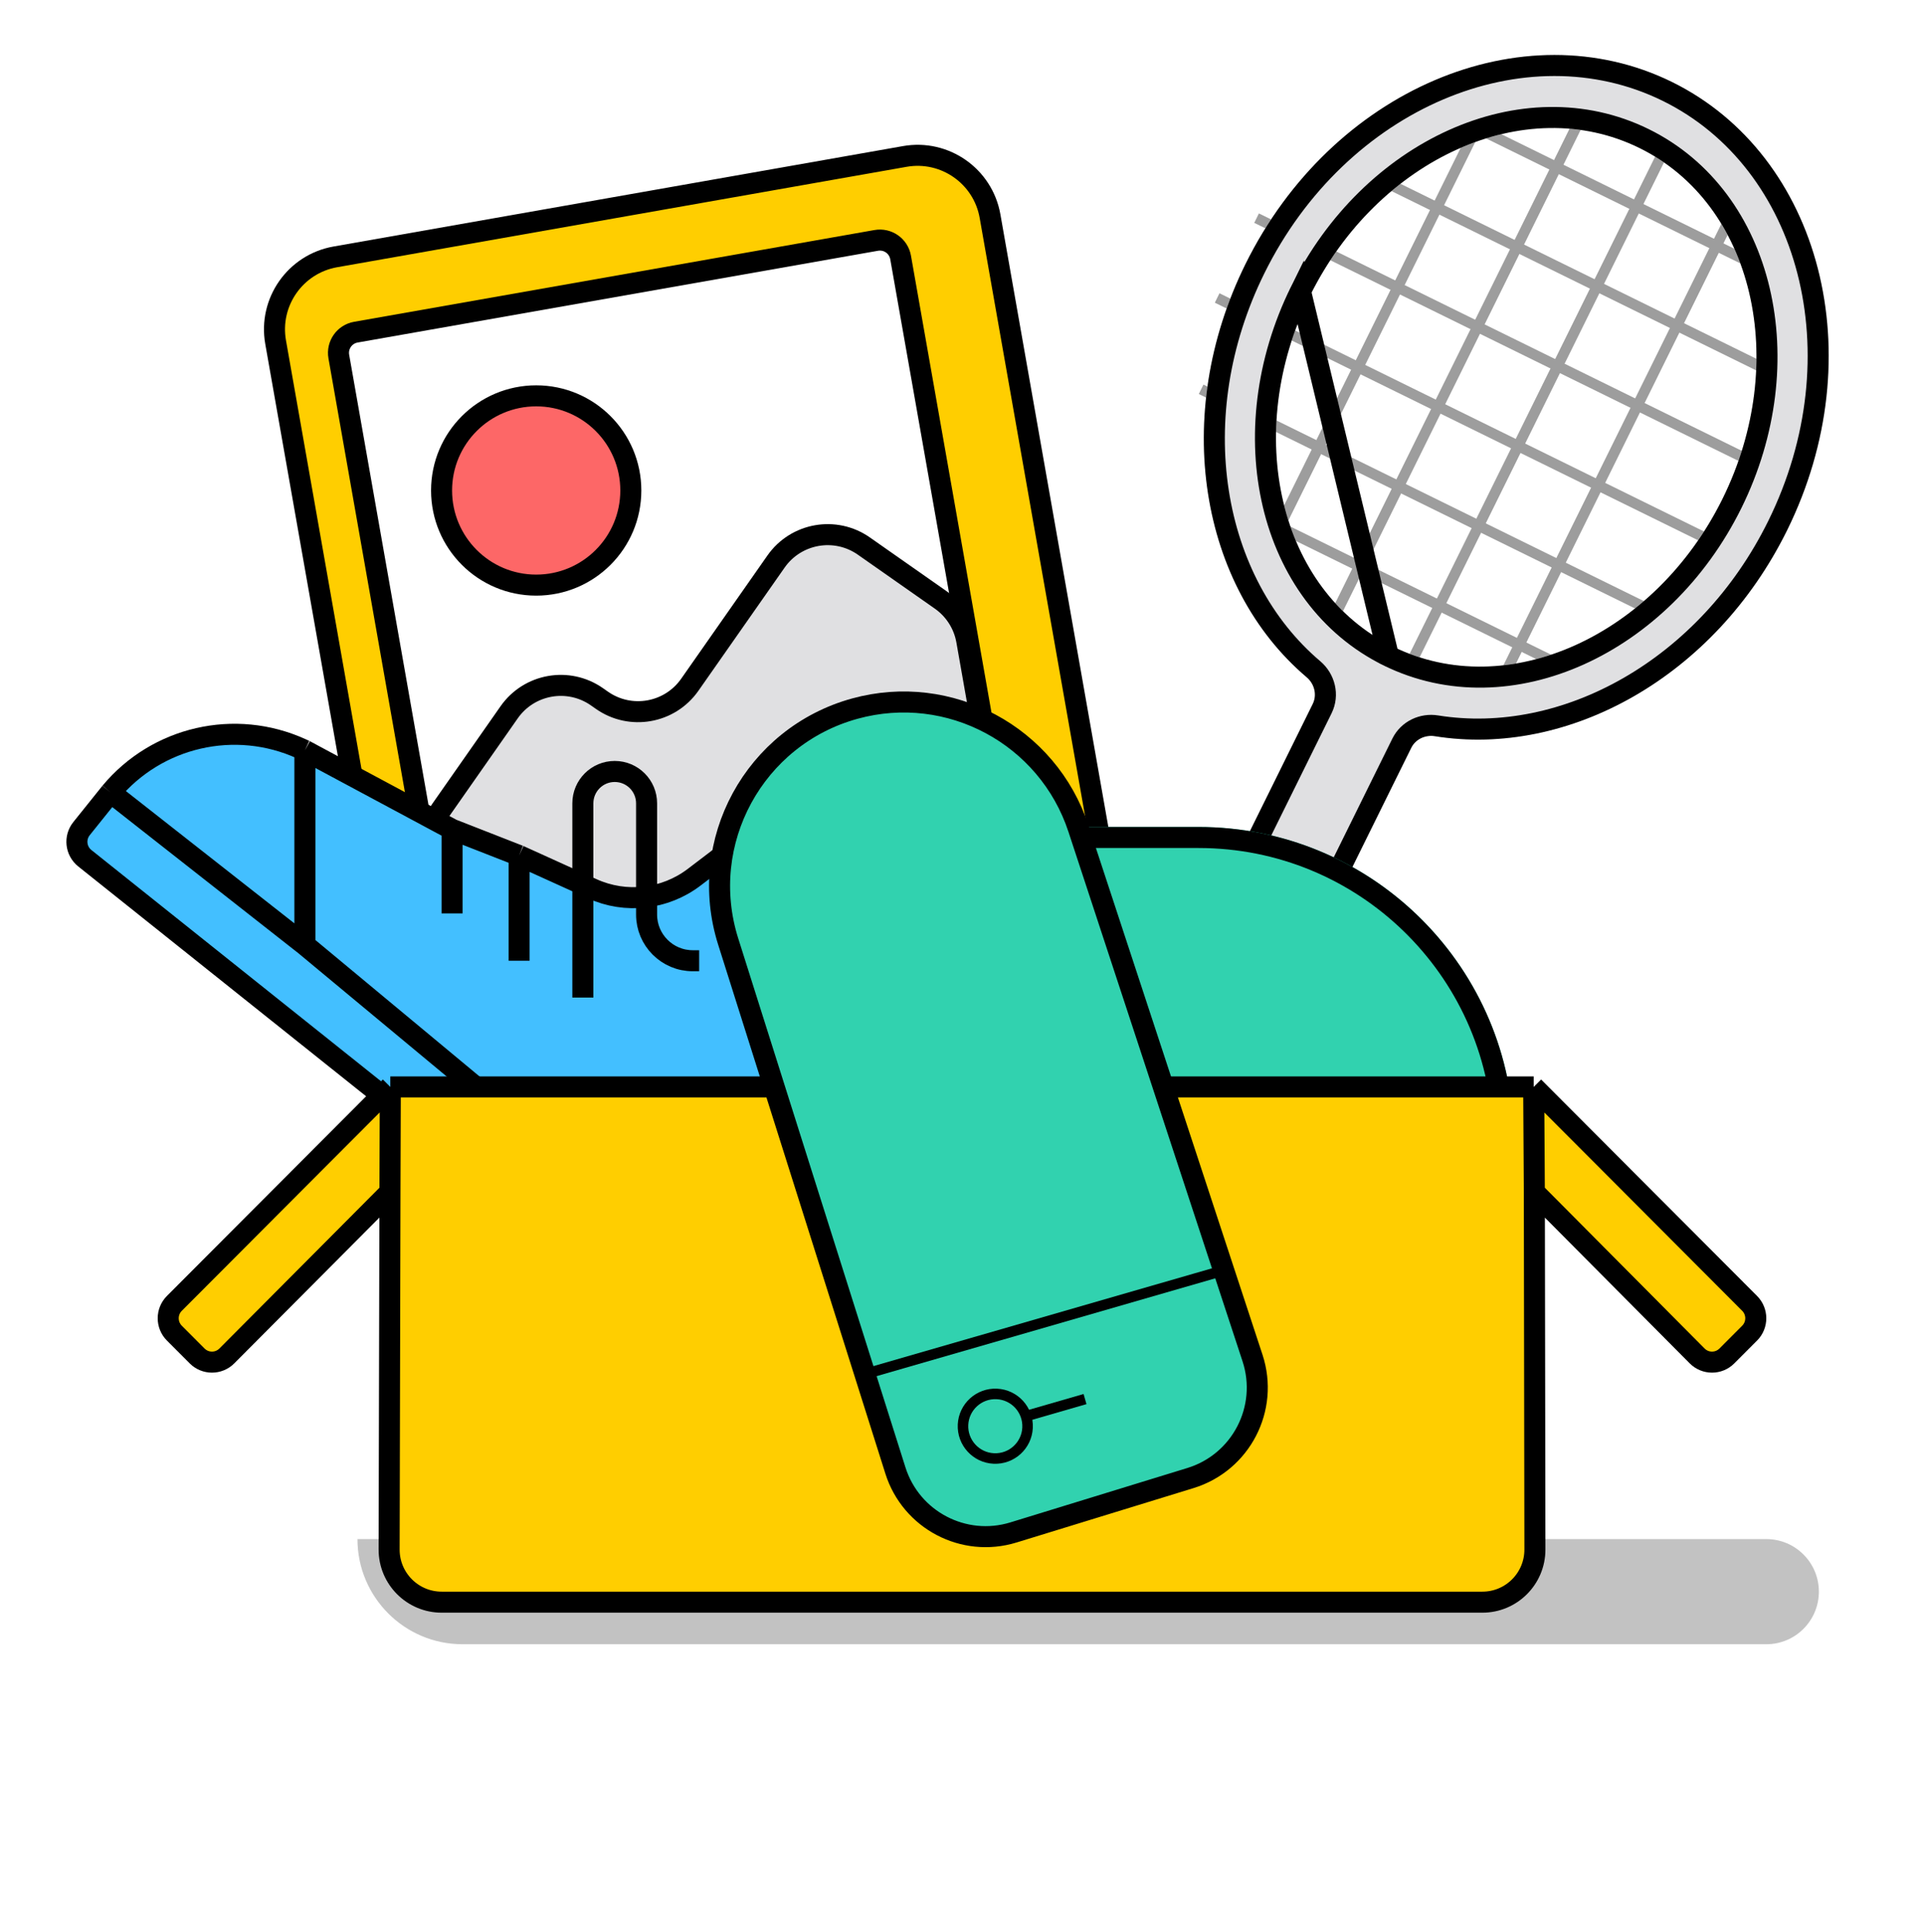 <svg width="250" height="251" viewBox="0 0 250 251" fill="none" xmlns="http://www.w3.org/2000/svg">
<g clip-path="url(#clip0_5998_674)">
<g filter="url(#filter0_d_5998_674)">
<path d="M114.834 20.326L40.838 33.373C35.637 34.291 32.164 39.25 33.081 44.452L49.441 137.283C50.358 142.485 55.317 145.958 60.518 145.04L134.514 131.994C139.715 131.077 143.188 126.117 142.271 120.916L125.911 28.084C124.994 22.882 120.035 19.41 114.834 20.326Z" fill="#FFCE00"/>
<path d="M114.834 20.326L40.838 33.373C35.637 34.291 32.164 39.25 33.081 44.452L49.441 137.283C50.358 142.485 55.317 145.958 60.518 145.04L134.514 131.994C139.715 131.077 143.188 126.117 142.271 120.916L125.911 28.084C124.994 22.882 120.035 19.41 114.834 20.326Z" stroke="black" stroke-width="2.732" stroke-miterlimit="10"/>
</g>
<path d="M59.736 135.422L51.626 146.999" stroke="black" stroke-width="2.732" stroke-miterlimit="10"/>
<path d="M113.858 31.232L46.24 43.154C44.754 43.416 43.762 44.834 44.024 46.32L59.206 132.463C59.467 133.949 60.884 134.941 62.37 134.679L129.989 122.757C131.475 122.495 132.467 121.078 132.205 119.592L117.023 33.448C116.761 31.962 115.344 30.97 113.858 31.232Z" fill="white" stroke="black" stroke-width="2.732" stroke-miterlimit="10"/>
<path d="M132.734 122.548L144.315 130.651" stroke="black" stroke-width="2.732" stroke-miterlimit="10"/>
<path d="M69.672 76.017C76.463 76.017 81.967 70.513 81.967 63.722C81.967 56.932 76.463 51.427 69.672 51.427C62.882 51.427 57.377 56.932 57.377 63.722C57.377 70.513 62.882 76.017 69.672 76.017Z" fill="#FD6767" stroke="black" stroke-width="2.732" stroke-miterlimit="10"/>
<path d="M55.966 111.287C55.589 109.148 56.077 106.946 57.322 105.166L66.155 92.543C68.751 88.833 73.863 87.931 77.572 90.529L78.212 90.977C81.921 93.574 87.033 92.672 89.629 88.963L100.832 72.958C103.429 69.248 108.542 68.347 112.251 70.945L122.248 77.95C124.028 79.197 125.24 81.099 125.617 83.239L130.665 111.853C131.452 116.312 128.475 120.563 124.017 121.35L67.81 131.265C63.351 132.052 59.099 129.074 58.313 124.615L55.966 111.287Z" fill="#E0E0E2" stroke="black" stroke-width="2.732" stroke-miterlimit="10"/>
<path d="M122.946 131.729C124.053 130.581 123.945 128.733 122.712 127.721L100.039 109.119C99.06 108.316 97.659 108.291 96.651 109.057L91.255 113.163C86.796 116.555 80.836 117.227 75.734 114.913L67.451 111.156L58.743 107.75L39.617 97.495L39.138 97.276C30.547 93.371 20.405 95.694 14.369 102.948L39.617 122.768L92.145 166.415L107.281 147.862C107.297 147.843 107.326 147.84 107.345 147.856C107.363 147.872 107.39 147.871 107.407 147.854L122.946 131.729Z" fill="#43BFFF"/>
<path d="M92.145 166.415L39.617 122.768L14.369 102.948L10.594 107.653C9.648 108.832 9.839 110.555 11.021 111.498L84.815 170.405C85.913 171.281 87.496 171.182 88.476 170.177L92.145 166.415Z" fill="#43BFFF"/>
<path d="M14.369 102.948V102.948C20.405 95.694 30.547 93.371 39.138 97.276L39.617 97.495M14.369 102.948L10.594 107.653C9.648 108.832 9.839 110.555 11.021 111.498L84.815 170.405C85.913 171.281 87.496 171.182 88.476 170.177L92.145 166.415M14.369 102.948L39.617 122.768M92.145 166.415L107.281 147.862C107.297 147.843 107.326 147.84 107.345 147.856V147.856C107.363 147.872 107.39 147.871 107.407 147.854L122.946 131.729C124.053 130.581 123.945 128.733 122.712 127.721L100.039 109.119C99.06 108.316 97.659 108.291 96.651 109.057L90.192 113.972C86.388 116.865 81.303 117.439 76.95 115.464L75.734 114.913M92.145 166.415L39.617 122.768M39.617 122.768L39.617 97.495M39.617 97.495L58.743 107.75M67.451 111.156L67.451 124.817M67.451 111.156L58.743 107.75M67.451 111.156L75.734 114.913M58.743 107.75L58.743 118.669M75.734 114.913L75.734 129.598M75.734 114.913L75.734 104.368C75.734 102.081 77.588 100.227 79.875 100.227V100.227C82.162 100.227 84.016 102.081 84.016 104.368L84.016 118.817C84.016 122.131 86.703 124.817 90.016 124.817L90.847 124.817" stroke="black" stroke-width="2.732" stroke-miterlimit="10"/>
<path d="M185.975 13.723L228.784 34.761" stroke="#9D9D9D" stroke-width="1.366" stroke-miterlimit="10"/>
<path d="M172.761 20.11L231.76 49.113" stroke="#9D9D9D" stroke-width="1.366" stroke-miterlimit="10"/>
<path d="M163.277 28.339L231.104 61.68" stroke="#9D9D9D" stroke-width="1.366" stroke-miterlimit="10"/>
<path d="M158.154 38.713L225.981 72.054" stroke="#9D9D9D" stroke-width="1.366" stroke-miterlimit="10"/>
<path d="M156.071 50.576L217.826 80.93" stroke="#9D9D9D" stroke-width="1.366" stroke-miterlimit="10"/>
<path d="M160.054 65.425L204.604 87.318" stroke="#9D9D9D" stroke-width="1.366" stroke-miterlimit="10"/>
<path d="M224.782 28.37L195.705 87.249" stroke="#9D9D9D" stroke-width="1.366" stroke-miterlimit="10"/>
<path d="M216.536 18.908L183.11 86.588" stroke="#9D9D9D" stroke-width="1.366" stroke-miterlimit="10"/>
<path d="M206.147 13.798L172.715 81.486" stroke="#9D9D9D" stroke-width="1.366" stroke-miterlimit="10"/>
<path d="M194.258 11.722L163.819 73.343" stroke="#9D9D9D" stroke-width="1.366" stroke-miterlimit="10"/>
<g filter="url(#filter1_d_5998_674)">
<path d="M229.47 67.546C240.641 44.919 233.949 18.839 214.515 9.282C195.081 -0.269 170.269 10.323 159.098 32.951C149.396 52.6 153.169 74.852 167.059 86.626C168.068 87.481 168.425 88.909 167.839 90.095L146.234 133.835C145.565 135.189 146.122 136.83 147.478 137.497L155.14 141.264C156.492 141.929 158.128 141.373 158.795 140.022L180.638 95.8C181.197 94.669 182.457 94.079 183.703 94.279C201.068 97.07 220.083 86.553 229.47 67.546ZM178.283 82.647C163.473 75.365 158.64 54.961 167.475 37.075C176.31 19.181 195.482 10.583 210.285 17.858C225.087 25.132 229.928 45.543 221.093 63.429C212.257 81.316 193.093 89.921 178.283 82.647Z" fill="#E0E0E2"/>
<path d="M177.681 83.873L177.68 83.873C161.984 76.155 157.194 54.804 166.25 36.47L177.681 83.873ZM177.681 83.873C193.374 91.581 213.261 82.369 222.317 64.035C231.374 45.7 226.576 24.342 210.887 16.631C195.202 8.923 175.307 18.128 166.25 36.469L177.681 83.873ZM160.323 33.555L160.323 33.555C171.25 11.422 195.323 1.373 213.912 10.508C232.499 19.648 239.172 44.808 228.245 66.941C219.077 85.506 200.594 95.61 183.919 92.93C182.132 92.643 180.259 93.482 179.413 95.195L157.57 139.417C157.237 140.093 156.419 140.371 155.743 140.038L148.081 136.271C147.403 135.937 147.124 135.117 147.459 134.44L169.064 90.7C169.952 88.903 169.387 86.809 167.942 85.584C154.618 74.29 150.844 52.752 160.323 33.555Z" stroke="black" stroke-width="2.732"/>
</g>
<g filter="url(#filter2_dd_5998_674)">
<path d="M125.683 103.34H155.738C178.372 103.34 196.721 121.689 196.721 144.323H125.683V103.34Z" fill="#31D2AF"/>
<path d="M127.049 104.706H155.738C177.161 104.706 194.612 121.71 195.332 142.957H127.049V104.706Z" stroke="black" stroke-width="2.732"/>
</g>
<path opacity="0.8" d="M46.448 199.954H229.508C233.281 199.954 236.339 203.012 236.339 206.784C236.339 210.557 233.281 213.615 229.508 213.615H60.109C52.564 213.615 46.448 207.498 46.448 199.954Z" fill="black" fill-opacity="0.3"/>
<g filter="url(#filter3_d_5998_674)">
<path d="M47.983 141.21H196.552L224.611 169.333C225.676 170.4 225.676 172.13 224.611 173.197L221.651 176.164C220.587 177.231 218.861 177.231 217.796 176.164L196.637 154.872L196.71 201.309C196.716 205.086 193.657 208.15 189.88 208.15H54.661C50.882 208.15 47.821 205.082 47.83 201.304L47.938 154.872L26.739 176.164C25.675 177.231 23.949 177.231 22.884 176.164L19.924 173.197C18.86 172.13 18.86 170.4 19.924 169.333L47.983 141.21Z" fill="#FFCE00"/>
<path d="M47.983 141.21H196.552M47.983 141.21L19.924 169.333C18.86 170.4 18.86 172.13 19.924 173.197L22.884 176.164C23.949 177.231 25.675 177.231 26.739 176.164L47.938 154.872M47.983 141.21L47.938 154.872M196.552 141.21L224.611 169.333C225.676 170.4 225.676 172.13 224.611 173.197L221.651 176.164C220.587 177.231 218.861 177.231 217.796 176.164L196.637 154.872M196.552 141.21L196.637 154.872M47.938 154.872L47.83 201.304C47.821 205.082 50.882 208.15 54.661 208.15H189.88C193.657 208.15 196.716 205.086 196.71 201.309L196.637 154.872" stroke="black" stroke-width="2.732" stroke-miterlimit="10"/>
</g>
<path d="M162.75 176.431C164.901 182.971 161.263 190.002 154.682 192.025L131.683 199.092C125.229 201.076 118.384 197.484 116.348 191.046L94.62 122.324C90.531 109.393 98.004 95.654 111.082 92.06C123.371 88.683 136.149 95.539 140.131 107.647L162.75 176.431Z" fill="#31D2AF" stroke="black" stroke-width="2.732" stroke-miterlimit="10"/>
<path d="M159.829 164.81L112.903 178.362" stroke="black" stroke-width="1.366" stroke-miterlimit="10"/>
<path d="M140.985 181.764L127.087 185.778" stroke="black" stroke-width="1.366" stroke-miterlimit="10"/>
<path d="M129.126 189.483C131.442 189.593 133.408 187.805 133.518 185.489C133.628 183.172 131.84 181.206 129.524 181.096C127.209 180.986 125.242 182.775 125.132 185.091C125.023 187.407 126.811 189.374 129.126 189.483Z" fill="#31D2AF" stroke="black" stroke-width="1.366" stroke-miterlimit="10"/>
</g>
<defs>
<filter id="filter0_d_5998_674" x="31.567" y="18.813" width="114.949" height="127.74" filterUnits="userSpaceOnUse" color-interpolation-filters="sRGB">
<feFlood flood-opacity="0" result="BackgroundImageFix"/>
<feColorMatrix in="SourceAlpha" type="matrix" values="0 0 0 0 0 0 0 0 0 0 0 0 0 0 0 0 0 0 127 0" result="hardAlpha"/>
<feOffset dx="2.732"/>
<feColorMatrix type="matrix" values="0 0 0 0 0 0 0 0 0 0 0 0 0 0 0 0 0 0 1 0"/>
<feBlend mode="normal" in2="BackgroundImageFix" result="effect1_dropShadow_5998_674"/>
<feBlend mode="normal" in="SourceGraphic" in2="effect1_dropShadow_5998_674" result="shape"/>
</filter>
<filter id="filter1_d_5998_674" x="145.951" y="5.769" width="91.659" height="137.142" filterUnits="userSpaceOnUse" color-interpolation-filters="sRGB">
<feFlood flood-opacity="0" result="BackgroundImageFix"/>
<feColorMatrix in="SourceAlpha" type="matrix" values="0 0 0 0 0 0 0 0 0 0 0 0 0 0 0 0 0 0 127 0" result="hardAlpha"/>
<feOffset dx="2.732" dy="1.366"/>
<feColorMatrix type="matrix" values="0 0 0 0 0 0 0 0 0 0 0 0 0 0 0 0 0 0 1 0"/>
<feBlend mode="normal" in2="BackgroundImageFix" result="effect1_dropShadow_5998_674"/>
<feBlend mode="normal" in="SourceGraphic" in2="effect1_dropShadow_5998_674" result="shape"/>
</filter>
<filter id="filter2_dd_5998_674" x="122.951" y="103.34" width="76.503" height="46.448" filterUnits="userSpaceOnUse" color-interpolation-filters="sRGB">
<feFlood flood-opacity="0" result="BackgroundImageFix"/>
<feColorMatrix in="SourceAlpha" type="matrix" values="0 0 0 0 0 0 0 0 0 0 0 0 0 0 0 0 0 0 127 0" result="hardAlpha"/>
<feOffset dy="2.732"/>
<feGaussianBlur stdDeviation="1.366"/>
<feColorMatrix type="matrix" values="0 0 0 0 0 0 0 0 0 0 0 0 0 0 0 0 0 0 0.05 0"/>
<feBlend mode="normal" in2="BackgroundImageFix" result="effect1_dropShadow_5998_674"/>
<feColorMatrix in="SourceAlpha" type="matrix" values="0 0 0 0 0 0 0 0 0 0 0 0 0 0 0 0 0 0 127 0" result="hardAlpha"/>
<feOffset dy="1.366"/>
<feGaussianBlur stdDeviation="0.683"/>
<feColorMatrix type="matrix" values="0 0 0 0 0 0 0 0 0 0 0 0 0 0 0 0 0 0 0.14 0"/>
<feBlend mode="normal" in2="effect1_dropShadow_5998_674" result="effect2_dropShadow_5998_674"/>
<feBlend mode="normal" in="SourceGraphic" in2="effect2_dropShadow_5998_674" result="shape"/>
</filter>
<filter id="filter3_d_5998_674" x="17.759" y="139.844" width="211.749" height="69.672" filterUnits="userSpaceOnUse" color-interpolation-filters="sRGB">
<feFlood flood-opacity="0" result="BackgroundImageFix"/>
<feColorMatrix in="SourceAlpha" type="matrix" values="0 0 0 0 0 0 0 0 0 0 0 0 0 0 0 0 0 0 127 0" result="hardAlpha"/>
<feOffset dx="2.732"/>
<feColorMatrix type="matrix" values="0 0 0 0 0 0 0 0 0 0 0 0 0 0 0 0 0 0 1 0"/>
<feBlend mode="normal" in2="BackgroundImageFix" result="effect1_dropShadow_5998_674"/>
<feBlend mode="normal" in="SourceGraphic" in2="effect1_dropShadow_5998_674" result="shape"/>
</filter>
<clipPath id="clip0_5998_674">
<rect width="250" height="250" fill="white" transform="translate(0 0.5)"/>
</clipPath>
</defs>
</svg>